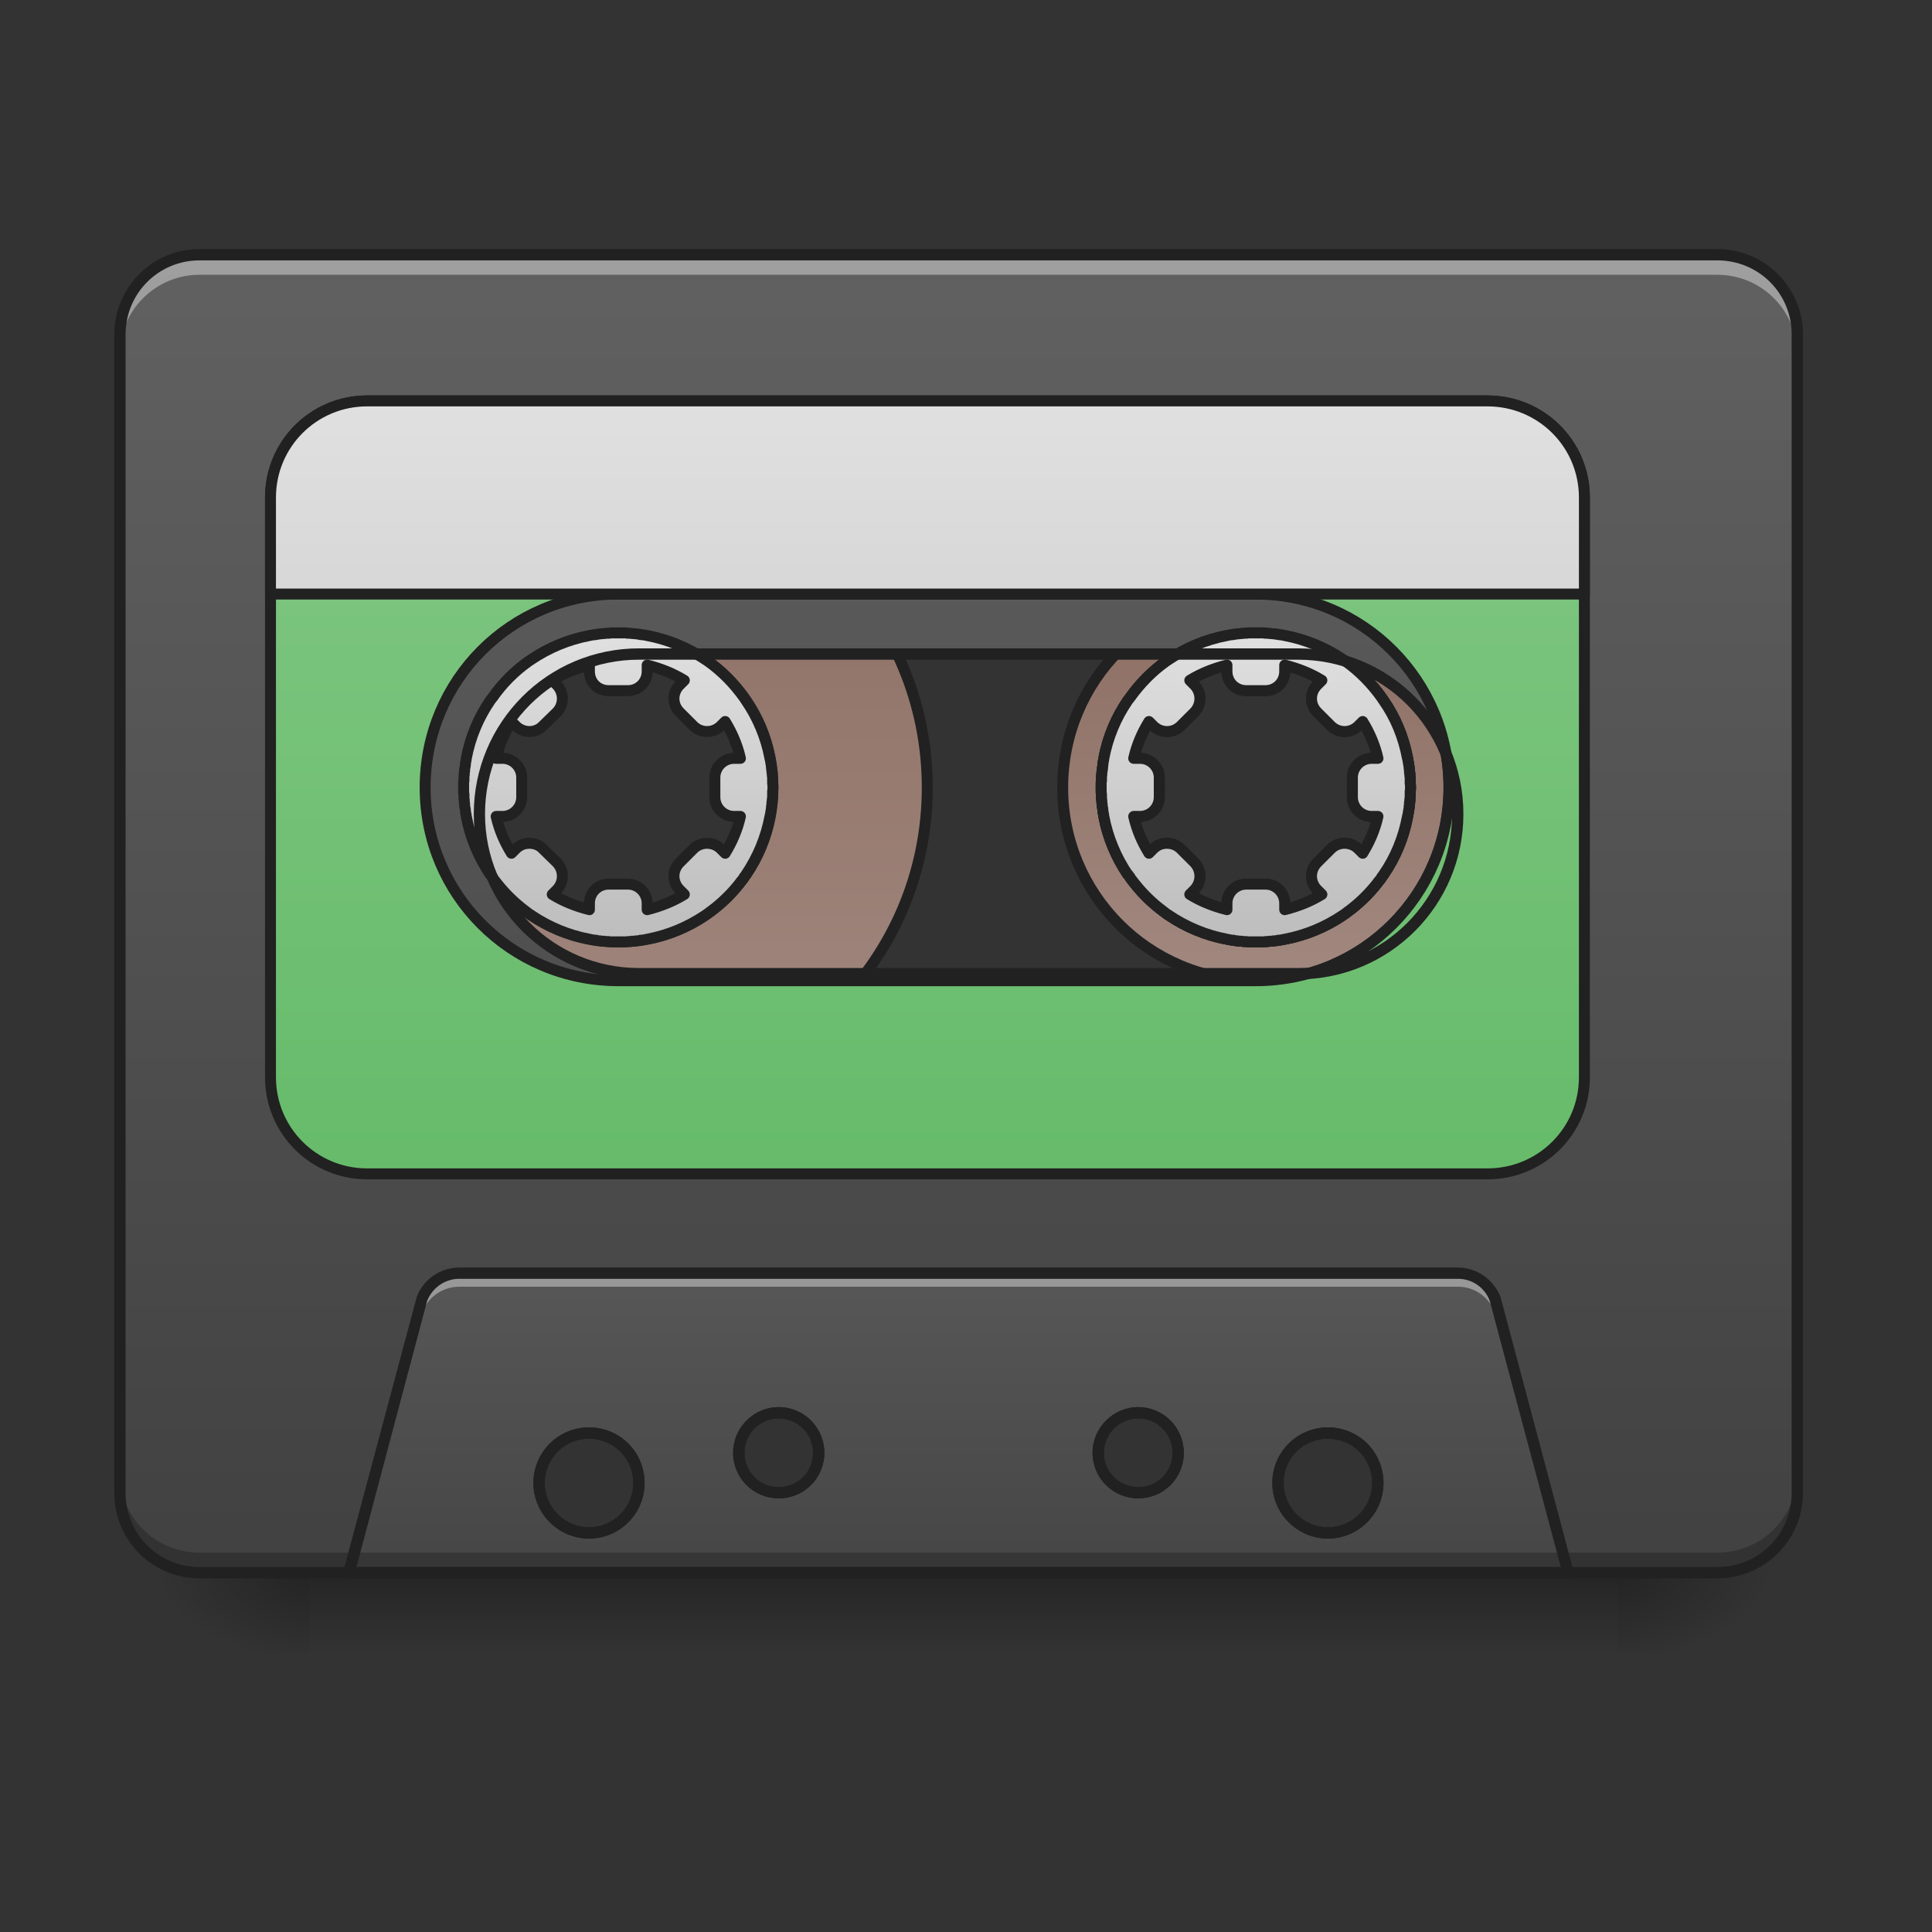<?xml version="1.0" encoding="UTF-8"?>
<svg xmlns="http://www.w3.org/2000/svg" xmlns:xlink="http://www.w3.org/1999/xlink" width="22pt" height="22pt" viewBox="0 0 22 22" version="1.1">
<rect x="0" y="0" width="22" height="22" fill="#333333" stroke="none"/>
<defs>
<linearGradient id="linear0" gradientUnits="userSpaceOnUse" x1="254" y1="233.5" x2="254" y2="254.667" gradientTransform="matrix(0.043,0,0,0.043,-0,7.875)">
<stop offset="0" style="stop-color:rgb(0%,0%,0%);stop-opacity:0.275;"/>
<stop offset="1" style="stop-color:rgb(0%,0%,0%);stop-opacity:0;"/>
</linearGradient>
<radialGradient id="radial0" gradientUnits="userSpaceOnUse" cx="450.909" cy="189.579" fx="450.909" fy="189.579" r="21.167" gradientTransform="matrix(0,-0.054,-0.097,-0,36.522,42.357)">
<stop offset="0" style="stop-color:rgb(0%,0%,0%);stop-opacity:0.314;"/>
<stop offset="0.222" style="stop-color:rgb(0%,0%,0%);stop-opacity:0.275;"/>
<stop offset="1" style="stop-color:rgb(0%,0%,0%);stop-opacity:0;"/>
</radialGradient>
<radialGradient id="radial1" gradientUnits="userSpaceOnUse" cx="450.909" cy="189.579" fx="450.909" fy="189.579" r="21.167" gradientTransform="matrix(-0,0.054,0.097,0,-14.578,-6.54)">
<stop offset="0" style="stop-color:rgb(0%,0%,0%);stop-opacity:0.314;"/>
<stop offset="0.222" style="stop-color:rgb(0%,0%,0%);stop-opacity:0.275;"/>
<stop offset="1" style="stop-color:rgb(0%,0%,0%);stop-opacity:0;"/>
</radialGradient>
<radialGradient id="radial2" gradientUnits="userSpaceOnUse" cx="450.909" cy="189.579" fx="450.909" fy="189.579" r="21.167" gradientTransform="matrix(-0,-0.054,0.097,-0,-14.578,42.357)">
<stop offset="0" style="stop-color:rgb(0%,0%,0%);stop-opacity:0.314;"/>
<stop offset="0.222" style="stop-color:rgb(0%,0%,0%);stop-opacity:0.275;"/>
<stop offset="1" style="stop-color:rgb(0%,0%,0%);stop-opacity:0;"/>
</radialGradient>
<radialGradient id="radial3" gradientUnits="userSpaceOnUse" cx="450.909" cy="189.579" fx="450.909" fy="189.579" r="21.167" gradientTransform="matrix(0,0.054,-0.097,0,36.522,-6.54)">
<stop offset="0" style="stop-color:rgb(0%,0%,0%);stop-opacity:0.314;"/>
<stop offset="0.222" style="stop-color:rgb(0%,0%,0%);stop-opacity:0.275;"/>
<stop offset="1" style="stop-color:rgb(0%,0%,0%);stop-opacity:0;"/>
</radialGradient>
<linearGradient id="linear1" gradientUnits="userSpaceOnUse" x1="169.333" y1="-41.667" x2="169.333" y2="43" gradientTransform="matrix(4.724,0,0,4.724,500,811.969)">
<stop offset="0" style="stop-color:rgb(55.294%,43.137%,38.824%);stop-opacity:1;"/>
<stop offset="1" style="stop-color:rgb(63.137%,53.333%,49.804%);stop-opacity:1;"/>
</linearGradient>
<linearGradient id="linear2" gradientUnits="userSpaceOnUse" x1="169.333" y1="-41.667" x2="169.333" y2="43" gradientTransform="matrix(7.559,0,0,7.559,-640,810.079)">
<stop offset="0" style="stop-color:rgb(55.294%,43.137%,38.824%);stop-opacity:1;"/>
<stop offset="1" style="stop-color:rgb(63.137%,53.333%,49.804%);stop-opacity:1;"/>
</linearGradient>
<linearGradient id="linear3" gradientUnits="userSpaceOnUse" x1="254" y1="191.167" x2="254" y2="-147.5" gradientTransform="matrix(0.043,0,0,0.043,0,9.239)">
<stop offset="0" style="stop-color:rgb(25.882%,25.882%,25.882%);stop-opacity:1;"/>
<stop offset="1" style="stop-color:rgb(38.039%,38.039%,38.039%);stop-opacity:1;"/>
</linearGradient>
<linearGradient id="linear4" gradientUnits="userSpaceOnUse" x1="960" y1="1695.118" x2="960" y2="1135.118" gradientTransform="matrix(0.011,0,0,0.011,0,0)">
<stop offset="0" style="stop-color:rgb(25.882%,25.882%,25.882%);stop-opacity:1;"/>
<stop offset="1" style="stop-color:rgb(38.039%,38.039%,38.039%);stop-opacity:1;"/>
</linearGradient>
<linearGradient id="linear5" gradientUnits="userSpaceOnUse" x1="254" y1="106.5" x2="254" y2="-105.167" gradientTransform="matrix(3.78,0,0,3.78,0,812.598)">
<stop offset="0" style="stop-color:rgb(40%,73.333%,41.569%);stop-opacity:1;"/>
<stop offset="1" style="stop-color:rgb(50.588%,78.039%,51.765%);stop-opacity:1;"/>
</linearGradient>
<linearGradient id="linear6" gradientUnits="userSpaceOnUse" x1="640" y1="975.118" x2="640" y2="655.118" gradientTransform="matrix(1,0,0,1,0,0)">
<stop offset="0" style="stop-color:rgb(74.118%,74.118%,74.118%);stop-opacity:1;"/>
<stop offset="1" style="stop-color:rgb(87.843%,87.843%,87.843%);stop-opacity:1;"/>
</linearGradient>
<linearGradient id="linear7" gradientUnits="userSpaceOnUse" x1="640" y1="975.118" x2="640" y2="655.118" gradientTransform="matrix(1,0,0,1,660,0)">
<stop offset="0" style="stop-color:rgb(74.118%,74.118%,74.118%);stop-opacity:1;"/>
<stop offset="1" style="stop-color:rgb(87.843%,87.843%,87.843%);stop-opacity:1;"/>
</linearGradient>
<linearGradient id="linear8" gradientUnits="userSpaceOnUse" x1="640" y1="975.118" x2="640" y2="655.118" gradientTransform="matrix(1,0,0,1,660,0)">
<stop offset="0" style="stop-color:rgb(74.118%,74.118%,74.118%);stop-opacity:1;"/>
<stop offset="1" style="stop-color:rgb(87.843%,87.843%,87.843%);stop-opacity:1;"/>
</linearGradient>
<linearGradient id="linear9" gradientUnits="userSpaceOnUse" x1="254" y1="106.5" x2="254" y2="-105.167" gradientTransform="matrix(3.78,0,0,3.78,0,812.598)">
<stop offset="0" style="stop-color:rgb(74.118%,74.118%,74.118%);stop-opacity:1;"/>
<stop offset="1" style="stop-color:rgb(87.843%,87.843%,87.843%);stop-opacity:1;"/>
</linearGradient>
</defs>
<g id="surface1">
<path style=" stroke:none;fill-rule:nonzero;fill:url(#linear0);" d="M 3.523 17.91 L 18.418 17.91 L 18.418 18.82 L 3.523 18.82 Z M 3.523 17.91 "/>
<path style=" stroke:none;fill-rule:nonzero;fill:url(#radial0);" d="M 18.418 17.91 L 20.238 17.91 L 20.238 17 L 18.418 17 Z M 18.418 17.91 "/>
<path style=" stroke:none;fill-rule:nonzero;fill:url(#radial1);" d="M 3.523 17.91 L 1.707 17.91 L 1.707 18.82 L 3.523 18.82 Z M 3.523 17.91 "/>
<path style=" stroke:none;fill-rule:nonzero;fill:url(#radial2);" d="M 3.523 17.91 L 1.707 17.91 L 1.707 17 L 3.523 17 Z M 3.523 17.91 "/>
<path style=" stroke:none;fill-rule:nonzero;fill:url(#radial3);" d="M 18.418 17.91 L 20.238 17.91 L 20.238 18.82 L 18.418 18.82 Z M 18.418 17.91 "/>
<path style="fill-rule:nonzero;fill:url(#linear1);stroke-width:11.339;stroke-linecap:round;stroke-linejoin:round;stroke:rgb(12.941%,12.941%,12.941%);stroke-opacity:1;stroke-miterlimit:4;" d="M 1300.033 614.974 C 1189.063 614.974 1100.081 704.299 1100.081 815.269 C 1100.081 925.896 1189.063 1015.222 1300.033 1015.222 C 1410.66 1015.222 1499.986 925.896 1499.986 815.269 C 1499.986 704.299 1410.66 614.974 1300.033 614.974 Z M 1300.033 655.17 C 1388.672 655.17 1460.133 726.631 1460.133 815.269 C 1460.133 903.908 1388.672 975.025 1300.033 975.025 C 1211.395 975.025 1139.934 903.908 1139.934 815.269 C 1139.934 726.631 1211.395 655.17 1300.033 655.17 Z M 1300.033 655.17 " transform="matrix(0.011,0,0,0.011,0,0)"/>
<path style="fill-rule:nonzero;fill:url(#linear2);stroke-width:11.339;stroke-linecap:round;stroke-linejoin:round;stroke:rgb(12.941%,12.941%,12.941%);stroke-opacity:1;stroke-miterlimit:4;" d="M 640.053 495.071 C 462.776 495.071 319.855 637.992 319.855 815.269 C 319.855 992.547 462.776 1135.124 640.053 1135.124 C 817.331 1135.124 959.908 992.547 959.908 815.269 C 959.908 637.992 817.331 495.071 640.053 495.071 Z M 640.053 655.17 C 728.692 655.17 800.153 726.631 800.153 815.269 C 800.153 903.908 728.692 975.025 640.053 975.025 C 551.415 975.025 479.954 903.908 479.954 815.269 C 479.954 726.631 551.415 655.17 640.053 655.17 Z M 640.053 655.17 " transform="matrix(0.011,0,0,0.011,0,0)"/>
<path style=" stroke:none;fill-rule:nonzero;fill:url(#linear3);" d="M 2.273 2.902 C 1.77 2.902 1.363 3.305 1.363 3.809 L 1.363 17 C 1.363 17.504 1.77 17.91 2.273 17.91 L 19.555 17.91 C 20.059 17.91 20.465 17.504 20.465 17 L 20.465 3.809 C 20.465 3.305 20.059 2.902 19.555 2.902 Z M 7.277 7.449 L 14.781 7.449 C 15.789 7.449 16.602 8.262 16.602 9.27 C 16.602 10.277 15.789 11.086 14.781 11.086 L 7.277 11.086 C 6.27 11.086 5.457 10.277 5.457 9.27 C 5.457 8.262 6.27 7.449 7.277 7.449 Z M 8.867 16.09 C 9.121 16.09 9.324 16.293 9.324 16.543 C 9.324 16.797 9.121 17 8.867 17 C 8.617 17 8.414 16.797 8.414 16.543 C 8.414 16.293 8.617 16.09 8.867 16.09 Z M 12.961 16.09 C 13.215 16.09 13.418 16.293 13.418 16.543 C 13.418 16.797 13.215 17 12.961 17 C 12.711 17 12.508 16.797 12.508 16.543 C 12.508 16.293 12.711 16.09 12.961 16.09 Z M 6.707 16.316 C 7.023 16.316 7.277 16.57 7.277 16.887 C 7.277 17.199 7.023 17.453 6.707 17.453 C 6.395 17.453 6.141 17.199 6.141 16.887 C 6.141 16.57 6.395 16.316 6.707 16.316 Z M 15.121 16.316 C 15.438 16.316 15.691 16.57 15.691 16.887 C 15.691 17.199 15.438 17.453 15.121 17.453 C 14.809 17.453 14.555 17.199 14.555 16.887 C 14.555 16.57 14.809 16.316 15.121 16.316 Z M 15.121 16.316 "/>
<path style=" stroke:none;fill-rule:nonzero;fill:url(#linear4);" d="M 5.23 14.5 C 5.039 14.5 4.867 14.617 4.805 14.797 L 3.973 17.91 L 17.855 17.91 L 17.027 14.797 C 16.961 14.617 16.793 14.5 16.602 14.5 Z M 8.867 16.09 C 9.121 16.09 9.324 16.293 9.324 16.543 C 9.324 16.797 9.121 17 8.867 17 C 8.617 17 8.414 16.797 8.414 16.543 C 8.414 16.293 8.617 16.09 8.867 16.09 Z M 12.961 16.09 C 13.215 16.09 13.418 16.293 13.418 16.543 C 13.418 16.797 13.215 17 12.961 17 C 12.711 17 12.508 16.797 12.508 16.543 C 12.508 16.293 12.711 16.09 12.961 16.09 Z M 6.707 16.316 C 7.023 16.316 7.277 16.57 7.277 16.887 C 7.277 17.199 7.023 17.453 6.707 17.453 C 6.395 17.453 6.141 17.199 6.141 16.887 C 6.141 16.57 6.395 16.316 6.707 16.316 Z M 15.121 16.316 C 15.438 16.316 15.691 16.57 15.691 16.887 C 15.691 17.199 15.438 17.453 15.121 17.453 C 14.809 17.453 14.555 17.199 14.555 16.887 C 14.555 16.57 14.809 16.316 15.121 16.316 Z M 15.121 16.316 "/>
<path style=" stroke:none;fill-rule:nonzero;fill:rgb(100%,100%,100%);fill-opacity:0.392;" d="M 5.23 14.5 C 5.039 14.5 4.867 14.617 4.805 14.797 L 3.973 17.91 L 4.016 17.91 L 4.805 14.953 C 4.867 14.773 5.039 14.652 5.23 14.652 L 16.602 14.652 C 16.793 14.652 16.961 14.773 17.027 14.953 L 17.816 17.91 L 17.855 17.91 L 17.027 14.797 C 16.961 14.617 16.793 14.5 16.602 14.5 Z M 5.23 14.5 "/>
<path style=" stroke:none;fill-rule:nonzero;fill:rgb(100%,100%,100%);fill-opacity:0.392;" d="M 2.273 2.902 C 1.77 2.902 1.363 3.305 1.363 3.809 L 1.363 4.039 C 1.363 3.535 1.77 3.129 2.273 3.129 L 19.555 3.129 C 20.059 3.129 20.465 3.535 20.465 4.039 L 20.465 3.809 C 20.465 3.305 20.059 2.902 19.555 2.902 Z M 2.273 2.902 "/>
<path style=" stroke:none;fill-rule:nonzero;fill:rgb(0%,0%,0%);fill-opacity:0.235;" d="M 2.273 17.91 C 1.77 17.91 1.363 17.504 1.363 17 L 1.363 16.773 C 1.363 17.277 1.77 17.68 2.273 17.68 L 19.555 17.68 C 20.059 17.68 20.465 17.277 20.465 16.773 L 20.465 17 C 20.465 17.504 20.059 17.91 19.555 17.91 Z M 2.273 17.91 "/>
<path style="fill-rule:nonzero;fill:url(#linear5);stroke-width:11.339;stroke-linecap:round;stroke-linejoin:round;stroke:rgb(12.941%,12.941%,12.941%);stroke-opacity:1;stroke-miterlimit:4;" d="M 379.978 415.021 C 324.665 415.021 280.002 459.684 280.002 514.997 L 280.002 1115.198 C 280.002 1170.511 324.665 1215.174 379.978 1215.174 L 1539.839 1215.174 C 1595.496 1215.174 1640.158 1170.511 1640.158 1115.198 L 1640.158 514.997 C 1640.158 459.684 1595.496 415.021 1539.839 415.021 Z M 640.053 614.974 L 1300.033 614.974 C 1410.66 614.974 1499.986 704.299 1499.986 815.269 C 1499.986 925.896 1410.66 1015.222 1300.033 1015.222 L 640.053 1015.222 C 529.083 1015.222 440.101 925.896 440.101 815.269 C 440.101 704.299 529.083 614.974 640.053 614.974 Z M 640.053 614.974 " transform="matrix(0.011,0,0,0.011,0,0)"/>
<path style="fill-rule:nonzero;fill:url(#linear6);stroke-width:11.339;stroke-linecap:round;stroke-linejoin:round;stroke:rgb(12.941%,12.941%,12.941%);stroke-opacity:1;stroke-miterlimit:4;" d="M 640.053 655.17 C 638.679 655.17 637.305 655.17 635.931 655.17 C 635.587 655.17 634.9 655.17 634.556 655.17 C 633.526 655.17 632.839 655.17 632.152 655.17 C 631.464 655.514 630.434 655.514 629.747 655.514 C 629.403 655.514 628.716 655.514 628.372 655.514 C 627.342 655.514 626.311 655.857 625.624 655.857 C 625.28 655.857 624.937 655.857 624.593 655.857 C 623.563 655.857 622.532 656.201 621.501 656.201 C 621.158 656.201 621.158 656.201 620.814 656.201 C 619.783 656.544 618.753 656.544 617.722 656.544 C 617.378 656.544 617.378 656.544 617.035 656.888 C 616.004 656.888 614.974 657.231 613.599 657.231 C 612.569 657.575 611.194 657.575 610.164 657.919 C 588.176 662.041 567.906 670.63 550.041 682.655 C 549.01 683.342 547.979 684.029 546.949 684.716 C 532.519 695.023 519.807 707.735 509.844 722.164 C 508.813 723.195 508.126 724.226 507.439 725.256 C 495.414 742.778 486.825 763.048 482.703 785.036 C 482.703 786.41 482.359 787.441 482.016 788.815 C 482.016 789.846 481.672 791.22 481.672 792.251 C 481.672 792.251 481.672 792.594 481.672 792.938 C 481.328 793.969 481.328 794.999 480.985 796.03 C 480.985 796.03 480.985 796.374 480.985 796.717 C 480.985 797.748 480.985 798.778 480.641 799.809 C 480.641 800.153 480.641 800.153 480.641 800.496 C 480.641 801.527 480.641 802.558 480.298 803.245 C 480.298 803.932 480.298 804.275 480.298 804.963 C 480.298 805.65 480.298 806.337 480.298 807.367 C 480.298 808.055 480.298 808.742 479.954 809.429 C 479.954 810.116 479.954 810.46 479.954 811.147 C 479.954 812.521 479.954 813.895 479.954 815.269 C 479.954 816.3 479.954 817.674 479.954 819.049 C 479.954 819.736 479.954 820.079 479.954 820.766 C 480.298 821.453 480.298 822.141 480.298 822.828 C 480.298 823.858 480.298 824.545 480.298 825.233 C 480.298 825.92 480.298 826.263 480.298 826.95 C 480.641 827.638 480.641 828.668 480.641 829.699 C 480.641 830.042 480.641 830.386 480.641 830.386 C 480.985 831.417 480.985 832.447 480.985 833.478 C 480.985 833.822 480.985 834.165 480.985 834.509 C 481.328 835.539 481.328 836.57 481.672 837.601 C 481.672 837.601 481.672 837.944 481.672 837.944 C 481.672 839.319 482.016 840.349 482.016 841.38 C 482.359 842.754 482.703 843.785 482.703 845.159 C 486.825 867.147 495.414 887.417 507.439 905.282 C 507.783 905.282 507.783 905.282 507.783 905.282 C 508.47 906.313 509.157 907.344 509.844 908.031 C 509.844 908.374 509.844 908.374 509.844 908.374 C 510.531 909.405 511.218 910.436 511.905 911.123 C 512.592 912.153 513.623 913.184 514.31 914.215 C 522.899 925.209 532.863 934.828 543.856 943.074 C 544.887 943.761 545.574 944.448 546.605 945.135 C 546.605 945.135 546.949 945.479 546.949 945.479 C 547.979 946.166 548.666 946.853 549.697 947.197 C 549.697 947.54 550.041 947.54 550.041 947.54 C 567.906 959.565 588.176 968.154 610.164 972.277 C 611.194 972.62 612.225 972.62 613.599 972.964 C 613.599 972.964 613.599 972.964 613.943 972.964 C 614.974 973.307 616.004 973.307 617.035 973.307 C 617.378 973.651 617.378 973.651 617.722 973.651 C 618.753 973.651 619.783 973.994 620.814 973.994 C 621.158 973.994 621.158 973.994 621.501 973.994 C 622.532 974.338 623.563 974.338 624.593 974.338 C 624.937 974.338 625.28 974.338 625.624 974.338 C 626.655 974.681 627.342 974.681 628.372 974.681 C 628.716 974.681 629.403 974.681 629.747 974.681 C 630.434 974.681 631.464 975.025 632.152 975.025 C 632.839 975.025 633.526 975.025 634.556 975.025 C 634.9 975.025 635.587 975.025 635.931 975.025 C 637.305 975.025 638.679 975.025 640.053 975.025 C 641.428 975.025 642.802 975.025 644.176 975.025 C 644.52 975.025 644.863 975.025 645.55 975.025 C 646.238 975.025 646.925 975.025 647.955 975.025 C 648.642 975.025 649.33 974.681 650.36 974.681 C 650.704 974.681 651.047 974.681 651.735 974.681 C 652.422 974.681 653.452 974.681 654.139 974.338 C 654.827 974.338 655.17 974.338 655.514 974.338 C 656.544 974.338 657.575 974.338 658.262 973.994 C 658.606 973.994 658.949 973.994 659.293 973.994 C 660.324 973.994 661.354 973.651 662.041 973.651 C 662.385 973.651 662.728 973.651 663.072 973.307 C 664.103 973.307 665.133 973.307 666.164 972.964 C 666.164 972.964 666.508 972.964 666.508 972.964 C 667.538 972.62 668.913 972.62 669.943 972.277 C 691.931 968.154 712.201 959.565 730.066 947.54 C 730.066 947.54 730.066 947.54 730.41 947.197 C 731.097 946.853 732.128 946.166 733.158 945.479 C 733.158 945.479 733.158 945.135 733.502 945.135 C 734.189 944.448 735.22 943.761 736.25 943.074 C 747.244 934.828 757.208 925.209 765.797 914.215 C 766.484 913.184 767.171 912.153 768.202 911.123 C 768.889 910.436 769.576 909.405 770.263 908.374 C 770.263 908.374 770.263 908.374 770.263 908.031 C 770.95 907.344 771.637 906.313 772.324 905.282 C 784.349 887.417 792.938 867.147 797.061 845.159 C 797.404 843.785 797.748 842.754 797.748 841.38 C 798.091 840.349 798.091 839.319 798.435 837.944 C 798.435 837.944 798.435 837.601 798.435 837.601 C 798.435 836.227 798.778 835.196 798.778 834.165 C 798.778 834.165 798.778 833.822 798.778 833.822 C 799.122 832.791 799.122 831.76 799.122 830.386 C 799.122 830.386 799.466 830.042 799.466 829.699 C 799.466 828.668 799.466 827.638 799.466 826.95 C 799.466 826.263 799.809 825.92 799.809 825.233 C 799.809 824.545 799.809 823.858 799.809 822.828 C 799.809 822.141 799.809 821.453 799.809 820.766 C 799.809 820.079 799.809 819.736 799.809 819.049 C 800.153 817.674 800.153 816.3 800.153 815.269 C 800.153 813.895 800.153 812.521 799.809 811.147 C 799.809 810.46 799.809 810.116 799.809 809.429 C 799.809 808.742 799.809 808.055 799.809 807.367 C 799.809 806.337 799.809 805.65 799.809 804.963 C 799.809 804.275 799.466 803.932 799.466 803.245 C 799.466 802.558 799.466 801.527 799.466 800.496 C 799.466 800.153 799.122 800.153 799.122 799.809 C 799.122 798.778 799.122 797.748 798.778 796.717 C 798.778 796.374 798.778 796.03 798.778 796.03 C 798.778 794.999 798.435 793.969 798.435 792.938 C 798.435 792.594 798.435 792.251 798.435 792.251 C 798.091 791.22 798.091 789.846 797.748 788.815 C 797.748 787.441 797.404 786.41 797.061 785.036 C 792.938 763.048 784.349 742.778 772.324 725.256 C 771.637 724.226 770.95 723.195 770.263 722.164 C 759.956 707.735 747.588 695.023 733.158 684.716 C 732.128 684.029 731.097 683.342 730.066 682.655 C 712.201 670.63 691.931 662.041 669.943 657.919 C 668.913 657.575 667.538 657.575 666.508 657.231 C 666.508 657.231 666.164 657.231 666.164 657.231 C 665.133 657.231 664.103 656.888 662.728 656.888 C 662.728 656.544 662.385 656.544 662.385 656.544 C 661.354 656.544 660.324 656.544 659.293 656.201 C 658.949 656.201 658.606 656.201 658.606 656.201 C 657.575 656.201 656.544 655.857 655.514 655.857 C 655.17 655.857 654.827 655.857 654.483 655.857 C 653.452 655.857 652.765 655.514 651.735 655.514 C 651.047 655.514 650.704 655.514 650.36 655.514 C 649.33 655.514 648.642 655.514 647.955 655.17 C 646.925 655.17 646.238 655.17 645.55 655.17 C 644.863 655.17 644.52 655.17 644.176 655.17 C 642.802 655.17 641.428 655.17 640.053 655.17 Z M 610.164 688.495 L 610.164 695.023 C 610.164 706.361 618.753 714.95 630.09 714.95 L 650.017 714.95 C 661.011 714.95 669.943 706.361 669.943 695.023 L 669.943 688.495 C 683.686 691.931 696.741 697.085 708.422 704.299 L 703.612 709.109 C 695.71 717.011 695.71 729.379 703.612 737.281 L 717.698 751.367 C 725.6 759.269 738.312 759.269 746.214 751.367 L 750.68 746.901 C 757.895 758.582 763.392 771.294 766.484 785.036 L 759.956 785.036 C 748.962 785.036 740.03 793.969 740.03 804.963 L 740.03 825.233 C 740.03 836.227 748.962 845.159 759.956 845.159 L 766.484 845.159 C 763.392 858.902 757.895 871.613 750.68 883.294 L 746.214 878.828 C 742.091 874.705 736.938 872.988 731.784 872.988 C 726.974 872.988 721.821 874.705 717.698 878.828 L 703.612 892.914 C 695.71 900.816 695.71 913.184 703.612 921.086 L 708.422 925.896 C 696.741 933.111 683.686 938.264 669.943 941.7 L 669.943 935.172 C 669.943 924.178 661.011 915.246 650.017 915.246 L 630.09 915.246 C 618.753 915.246 610.164 924.178 610.164 935.172 L 610.164 941.7 C 596.421 938.264 583.366 933.111 571.685 925.896 L 576.495 921.086 C 584.053 913.184 584.053 900.816 576.495 892.914 L 562.065 878.828 C 558.286 874.705 553.133 872.988 547.979 872.988 C 542.826 872.988 538.016 874.705 533.893 878.828 L 529.427 883.294 C 522.212 871.613 516.715 858.902 513.623 845.159 L 520.151 845.159 C 531.145 845.159 540.077 836.227 540.077 825.233 L 540.077 804.963 C 540.077 793.969 531.145 785.036 520.151 785.036 L 513.623 785.036 C 516.715 771.294 522.212 758.582 529.427 746.901 L 533.893 751.367 C 541.795 759.269 554.507 759.269 562.065 751.367 L 576.495 737.281 C 584.053 729.379 584.053 717.011 576.495 709.109 L 571.685 704.299 C 583.366 697.085 596.078 691.931 610.164 688.495 Z M 610.164 688.495 " transform="matrix(0.011,0,0,0.011,0,0)"/>
<path style="fill-rule:nonzero;fill:url(#linear7);stroke-width:11.339;stroke-linecap:round;stroke-linejoin:round;stroke:rgb(12.941%,12.941%,12.941%);stroke-opacity:1;stroke-miterlimit:4;" d="M 1300.033 655.17 C 1298.659 655.17 1297.285 655.17 1295.911 655.17 C 1295.567 655.17 1294.88 655.17 1294.536 655.17 C 1293.849 655.17 1292.819 655.17 1292.132 655.17 C 1291.444 655.514 1290.414 655.514 1289.727 655.514 C 1289.383 655.514 1288.696 655.514 1288.352 655.514 C 1287.322 655.514 1286.291 655.857 1285.604 655.857 C 1285.26 655.857 1284.917 655.857 1284.573 655.857 C 1283.542 655.857 1282.512 656.201 1281.481 656.201 C 1281.138 656.201 1281.138 656.201 1280.794 656.201 C 1279.763 656.544 1278.733 656.544 1277.702 656.544 C 1277.358 656.544 1277.358 656.544 1277.015 656.888 C 1275.984 656.888 1274.953 657.231 1273.579 657.231 C 1272.549 657.575 1271.174 657.575 1270.144 657.919 C 1248.156 662.041 1227.886 670.63 1210.021 682.655 C 1208.99 683.342 1207.959 684.029 1206.928 684.716 C 1192.499 695.023 1180.131 707.735 1169.824 722.164 C 1169.137 723.195 1168.106 724.226 1167.419 725.256 C 1155.394 742.778 1146.805 763.048 1142.683 785.036 C 1142.683 786.41 1142.339 787.441 1141.996 788.815 C 1141.996 789.846 1141.652 791.22 1141.652 792.251 C 1141.652 792.251 1141.652 792.594 1141.652 792.938 C 1141.308 793.969 1141.308 794.999 1141.308 796.03 C 1140.965 796.03 1140.965 796.374 1140.965 796.717 C 1140.965 797.748 1140.965 798.778 1140.621 799.809 C 1140.621 800.153 1140.621 800.153 1140.621 800.496 C 1140.621 801.527 1140.621 802.558 1140.278 803.245 C 1140.278 803.932 1140.278 804.275 1140.278 804.963 C 1140.278 805.65 1140.278 806.337 1140.278 807.367 C 1140.278 808.055 1140.278 808.742 1139.934 809.429 C 1139.934 810.116 1139.934 810.46 1139.934 811.147 C 1139.934 812.521 1139.934 813.895 1139.934 815.269 C 1139.934 816.3 1139.934 817.674 1139.934 819.049 C 1139.934 819.736 1139.934 820.079 1139.934 820.766 C 1140.278 821.453 1140.278 822.141 1140.278 822.828 C 1140.278 823.858 1140.278 824.545 1140.278 825.233 C 1140.278 825.92 1140.278 826.263 1140.278 826.95 C 1140.621 827.638 1140.621 828.668 1140.621 829.699 C 1140.621 830.042 1140.621 830.386 1140.621 830.386 C 1140.965 831.76 1140.965 832.791 1140.965 833.822 C 1140.965 833.822 1140.965 834.165 1140.965 834.165 C 1141.308 835.196 1141.308 836.227 1141.652 837.601 C 1141.652 837.601 1141.652 837.944 1141.652 837.944 C 1141.652 839.319 1141.996 840.349 1141.996 841.38 C 1142.339 842.754 1142.683 843.785 1142.683 845.159 C 1146.805 867.147 1155.394 887.417 1167.419 905.282 C 1167.763 905.282 1167.763 905.282 1167.763 905.282 C 1168.45 906.313 1169.137 907.344 1169.824 908.031 C 1169.824 908.374 1169.824 908.374 1169.824 908.374 C 1170.511 909.405 1171.198 910.436 1171.885 911.123 C 1172.572 912.153 1173.603 913.184 1174.29 914.215 C 1182.879 925.209 1192.842 934.828 1203.836 943.074 C 1204.867 943.761 1205.554 944.448 1206.585 945.135 C 1206.585 945.135 1206.928 945.479 1206.928 945.479 C 1207.959 946.166 1208.646 946.853 1209.677 947.197 C 1209.677 947.54 1210.021 947.54 1210.021 947.54 C 1227.886 959.565 1248.156 968.154 1270.144 972.277 C 1271.174 972.62 1272.205 972.62 1273.579 972.964 C 1273.579 972.964 1273.579 972.964 1273.923 972.964 C 1274.953 973.307 1275.984 973.307 1277.015 973.307 C 1277.358 973.651 1277.702 973.651 1277.702 973.651 C 1278.733 973.651 1279.763 973.994 1280.794 973.994 C 1281.138 973.994 1281.481 973.994 1281.481 973.994 C 1282.512 974.338 1283.542 974.338 1284.573 974.338 C 1284.917 974.338 1285.26 974.338 1285.604 974.338 C 1286.635 974.681 1287.322 974.681 1288.352 974.681 C 1288.696 974.681 1289.383 974.681 1289.727 974.681 C 1290.414 974.681 1291.444 975.025 1292.132 975.025 C 1292.819 975.025 1293.849 975.025 1294.536 975.025 C 1294.88 975.025 1295.567 975.025 1295.911 975.025 C 1297.285 975.025 1298.659 975.025 1300.033 975.025 C 1301.408 975.025 1302.782 975.025 1304.156 975.025 C 1304.5 975.025 1305.187 975.025 1305.53 975.025 C 1306.217 975.025 1307.248 975.025 1307.935 975.025 C 1308.622 975.025 1309.31 974.681 1310.34 974.681 C 1310.684 974.681 1311.371 974.681 1311.714 974.681 C 1312.745 974.681 1313.432 974.681 1314.119 974.338 C 1314.807 974.338 1315.15 974.338 1315.494 974.338 C 1316.524 974.338 1317.555 974.338 1318.242 973.994 C 1318.586 973.994 1318.929 973.994 1319.273 973.994 C 1320.303 973.994 1321.334 973.651 1322.021 973.651 C 1322.365 973.651 1322.708 973.651 1323.052 973.307 C 1324.083 973.307 1325.113 973.307 1326.144 972.964 C 1326.144 972.964 1326.488 972.964 1326.488 972.964 C 1327.518 972.62 1328.892 972.62 1329.923 972.277 C 1351.911 968.154 1372.181 959.565 1390.046 947.54 C 1390.046 947.54 1390.046 947.54 1390.39 947.197 C 1391.077 946.853 1392.108 946.166 1393.138 945.479 C 1393.138 945.479 1393.138 945.135 1393.482 945.135 C 1394.169 944.448 1395.2 943.761 1396.23 943.074 C 1407.224 934.828 1417.188 925.209 1425.777 914.215 C 1426.464 913.184 1427.151 912.153 1428.182 911.123 C 1428.869 910.436 1429.556 909.405 1430.243 908.374 C 1430.243 908.374 1430.243 908.374 1430.243 908.031 C 1430.93 907.344 1431.617 906.313 1432.304 905.282 C 1444.672 887.417 1452.918 867.147 1457.041 845.159 C 1457.384 843.785 1457.728 842.754 1457.728 841.38 C 1458.071 840.349 1458.071 839.319 1458.415 837.944 C 1458.415 837.944 1458.415 837.601 1458.415 837.601 C 1458.758 836.57 1458.758 835.539 1458.758 834.509 C 1458.758 834.165 1458.758 833.822 1459.102 833.478 C 1459.102 832.447 1459.102 831.417 1459.102 830.386 C 1459.446 830.386 1459.446 830.042 1459.446 829.699 C 1459.446 828.668 1459.446 827.638 1459.446 826.95 C 1459.446 826.263 1459.789 825.92 1459.789 825.233 C 1459.789 824.545 1459.789 823.858 1459.789 822.828 C 1459.789 822.141 1459.789 821.453 1459.789 820.766 C 1459.789 820.079 1459.789 819.736 1459.789 819.049 C 1460.133 817.674 1460.133 816.3 1460.133 815.269 C 1460.133 813.895 1460.133 812.521 1459.789 811.147 C 1459.789 810.46 1459.789 810.116 1459.789 809.429 C 1459.789 808.742 1459.789 808.055 1459.789 807.367 C 1459.789 806.337 1459.789 805.65 1459.789 804.963 C 1459.789 804.275 1459.446 803.932 1459.446 803.245 C 1459.446 802.558 1459.446 801.527 1459.446 800.496 C 1459.446 800.153 1459.446 800.153 1459.102 799.809 C 1459.102 798.778 1459.102 797.748 1459.102 796.717 C 1458.758 796.374 1458.758 796.03 1458.758 796.03 C 1458.758 794.999 1458.758 793.969 1458.415 792.938 C 1458.415 792.594 1458.415 792.251 1458.415 792.251 C 1458.071 791.22 1458.071 789.846 1457.728 788.815 C 1457.728 787.441 1457.384 786.41 1457.041 785.036 C 1452.918 763.048 1444.672 742.778 1432.304 725.256 C 1431.617 724.226 1430.93 723.195 1430.243 722.164 C 1419.936 707.735 1407.568 695.023 1393.138 684.716 C 1392.108 684.029 1391.077 683.342 1390.046 682.655 C 1372.181 670.63 1351.911 662.041 1329.923 657.919 C 1328.892 657.575 1327.518 657.575 1326.488 657.231 C 1326.488 657.231 1326.488 657.231 1326.144 657.231 C 1325.113 657.231 1324.083 656.888 1323.052 656.888 C 1322.708 656.544 1322.365 656.544 1322.365 656.544 C 1321.334 656.544 1320.303 656.544 1319.273 656.201 C 1318.929 656.201 1318.586 656.201 1318.586 656.201 C 1317.555 656.201 1316.524 655.857 1315.494 655.857 C 1315.15 655.857 1314.807 655.857 1314.463 655.857 C 1313.432 655.857 1312.745 655.514 1311.714 655.514 C 1311.371 655.514 1310.684 655.514 1310.34 655.514 C 1309.31 655.514 1308.622 655.514 1307.935 655.17 C 1307.248 655.17 1306.217 655.17 1305.53 655.17 C 1305.187 655.17 1304.5 655.17 1304.156 655.17 C 1302.782 655.17 1301.408 655.17 1300.033 655.17 Z M 1270.144 688.495 L 1270.144 695.023 C 1270.144 706.361 1279.076 714.95 1290.07 714.95 L 1309.997 714.95 C 1320.991 714.95 1329.923 706.361 1329.923 695.023 L 1329.923 688.495 C 1343.666 691.931 1356.721 697.085 1368.402 704.299 L 1363.592 709.109 C 1355.69 717.011 1355.69 729.379 1363.592 737.281 L 1377.678 751.367 C 1385.58 759.269 1398.292 759.269 1406.194 751.367 L 1410.66 746.901 C 1417.875 758.582 1423.372 771.294 1426.464 785.036 L 1419.936 785.036 C 1408.942 785.036 1400.01 793.969 1400.01 804.963 L 1400.01 825.233 C 1400.01 836.227 1408.942 845.159 1419.936 845.159 L 1426.464 845.159 C 1423.372 858.902 1417.875 871.613 1410.66 883.294 L 1406.194 878.828 C 1402.071 874.705 1396.917 872.988 1391.764 872.988 C 1386.954 872.988 1381.801 874.705 1377.678 878.828 L 1363.592 892.914 C 1355.69 900.816 1355.69 913.184 1363.592 921.086 L 1368.402 925.896 C 1356.721 933.111 1343.666 938.264 1329.923 941.7 L 1329.923 935.172 C 1329.923 924.178 1320.991 915.246 1309.997 915.246 L 1290.07 915.246 C 1279.076 915.246 1270.144 924.178 1270.144 935.172 L 1270.144 941.7 C 1256.401 938.264 1243.346 933.111 1231.665 925.896 L 1236.475 921.086 C 1244.033 913.184 1244.033 900.816 1236.475 892.914 L 1222.389 878.828 C 1218.266 874.705 1213.113 872.988 1207.959 872.988 C 1202.806 872.988 1197.996 874.705 1193.873 878.828 L 1189.407 883.294 C 1182.192 871.613 1176.695 858.902 1173.603 845.159 L 1180.131 845.159 C 1191.125 845.159 1200.057 836.227 1200.057 825.233 L 1200.057 804.963 C 1200.057 793.969 1191.125 785.036 1180.131 785.036 L 1173.603 785.036 C 1176.695 771.294 1182.192 758.582 1189.407 746.901 L 1193.873 751.367 C 1201.775 759.269 1214.487 759.269 1222.389 751.367 L 1236.475 737.281 C 1244.033 729.379 1244.033 717.011 1236.475 709.109 L 1231.665 704.299 C 1243.346 697.085 1256.401 691.931 1270.144 688.495 Z M 1270.144 688.495 " transform="matrix(0.011,0,0,0.011,0,0)"/>
<path style="fill-rule:nonzero;fill:url(#linear8);stroke-width:11.339;stroke-linecap:round;stroke-linejoin:round;stroke:rgb(12.941%,12.941%,12.941%);stroke-opacity:1;stroke-miterlimit:4;" d="M 1300.033 655.17 C 1298.659 655.17 1297.285 655.17 1295.911 655.17 C 1295.567 655.17 1294.88 655.17 1294.536 655.17 C 1293.849 655.17 1292.819 655.17 1292.132 655.17 C 1291.444 655.514 1290.414 655.514 1289.727 655.514 C 1289.383 655.514 1288.696 655.514 1288.352 655.514 C 1287.322 655.514 1286.291 655.857 1285.604 655.857 C 1285.26 655.857 1284.917 655.857 1284.573 655.857 C 1283.542 655.857 1282.512 656.201 1281.481 656.201 C 1281.138 656.201 1281.138 656.201 1280.794 656.201 C 1279.763 656.544 1278.733 656.544 1277.702 656.544 C 1277.358 656.544 1277.358 656.544 1277.015 656.888 C 1275.984 656.888 1274.953 657.231 1273.579 657.231 C 1272.549 657.575 1271.174 657.575 1270.144 657.919 C 1248.156 662.041 1227.886 670.63 1210.021 682.655 C 1208.99 683.342 1207.959 684.029 1206.928 684.716 C 1192.499 695.023 1180.131 707.735 1169.824 722.164 C 1169.137 723.195 1168.106 724.226 1167.419 725.256 C 1155.394 742.778 1146.805 763.048 1142.683 785.036 C 1142.683 786.41 1142.339 787.441 1141.996 788.815 C 1141.996 789.846 1141.652 791.22 1141.652 792.251 C 1141.652 792.251 1141.652 792.594 1141.652 792.938 C 1141.308 793.969 1141.308 794.999 1141.308 796.03 C 1140.965 796.03 1140.965 796.374 1140.965 796.717 C 1140.965 797.748 1140.965 798.778 1140.621 799.809 C 1140.621 800.153 1140.621 800.153 1140.621 800.496 C 1140.621 801.527 1140.621 802.558 1140.278 803.245 C 1140.278 803.932 1140.278 804.275 1140.278 804.963 C 1140.278 805.65 1140.278 806.337 1140.278 807.367 C 1140.278 808.055 1140.278 808.742 1139.934 809.429 C 1139.934 810.116 1139.934 810.46 1139.934 811.147 C 1139.934 812.521 1139.934 813.895 1139.934 815.269 C 1139.934 816.3 1139.934 817.674 1139.934 819.049 C 1139.934 819.736 1139.934 820.079 1139.934 820.766 C 1140.278 821.453 1140.278 822.141 1140.278 822.828 C 1140.278 823.858 1140.278 824.545 1140.278 825.233 C 1140.278 825.92 1140.278 826.263 1140.278 826.95 C 1140.621 827.638 1140.621 828.668 1140.621 829.699 C 1140.621 830.042 1140.621 830.386 1140.621 830.386 C 1140.965 831.76 1140.965 832.791 1140.965 833.822 C 1140.965 833.822 1140.965 834.165 1140.965 834.165 C 1141.308 835.196 1141.308 836.227 1141.652 837.601 C 1141.652 837.601 1141.652 837.944 1141.652 837.944 C 1141.652 839.319 1141.996 840.349 1141.996 841.38 C 1142.339 842.754 1142.683 843.785 1142.683 845.159 C 1146.805 867.147 1155.394 887.417 1167.419 905.282 C 1167.763 905.282 1167.763 905.282 1167.763 905.282 C 1168.45 906.313 1169.137 907.344 1169.824 908.031 C 1169.824 908.374 1169.824 908.374 1169.824 908.374 C 1170.511 909.405 1171.198 910.436 1171.885 911.123 C 1172.572 912.153 1173.603 913.184 1174.29 914.215 C 1182.879 925.209 1192.842 934.828 1203.836 943.074 C 1204.867 943.761 1205.554 944.448 1206.585 945.135 C 1206.585 945.135 1206.928 945.479 1206.928 945.479 C 1207.959 946.166 1208.646 946.853 1209.677 947.197 C 1209.677 947.54 1210.021 947.54 1210.021 947.54 C 1227.886 959.565 1248.156 968.154 1270.144 972.277 C 1271.174 972.62 1272.205 972.62 1273.579 972.964 C 1273.579 972.964 1273.579 972.964 1273.923 972.964 C 1274.953 973.307 1275.984 973.307 1277.015 973.307 C 1277.358 973.651 1277.702 973.651 1277.702 973.651 C 1278.733 973.651 1279.763 973.994 1280.794 973.994 C 1281.138 973.994 1281.481 973.994 1281.481 973.994 C 1282.512 974.338 1283.542 974.338 1284.573 974.338 C 1284.917 974.338 1285.26 974.338 1285.604 974.338 C 1286.635 974.681 1287.322 974.681 1288.352 974.681 C 1288.696 974.681 1289.383 974.681 1289.727 974.681 C 1290.414 974.681 1291.444 975.025 1292.132 975.025 C 1292.819 975.025 1293.849 975.025 1294.536 975.025 C 1294.88 975.025 1295.567 975.025 1295.911 975.025 C 1297.285 975.025 1298.659 975.025 1300.033 975.025 C 1301.408 975.025 1302.782 975.025 1304.156 975.025 C 1304.5 975.025 1305.187 975.025 1305.53 975.025 C 1306.217 975.025 1307.248 975.025 1307.935 975.025 C 1308.622 975.025 1309.31 974.681 1310.34 974.681 C 1310.684 974.681 1311.371 974.681 1311.714 974.681 C 1312.745 974.681 1313.432 974.681 1314.119 974.338 C 1314.807 974.338 1315.15 974.338 1315.494 974.338 C 1316.524 974.338 1317.555 974.338 1318.242 973.994 C 1318.586 973.994 1318.929 973.994 1319.273 973.994 C 1320.303 973.994 1321.334 973.651 1322.021 973.651 C 1322.365 973.651 1322.708 973.651 1323.052 973.307 C 1324.083 973.307 1325.113 973.307 1326.144 972.964 C 1326.144 972.964 1326.488 972.964 1326.488 972.964 C 1327.518 972.62 1328.892 972.62 1329.923 972.277 C 1351.911 968.154 1372.181 959.565 1390.046 947.54 C 1390.046 947.54 1390.046 947.54 1390.39 947.197 C 1391.077 946.853 1392.108 946.166 1393.138 945.479 C 1393.138 945.479 1393.138 945.135 1393.482 945.135 C 1394.169 944.448 1395.2 943.761 1396.23 943.074 C 1407.224 934.828 1417.188 925.209 1425.777 914.215 C 1426.464 913.184 1427.151 912.153 1428.182 911.123 C 1428.869 910.436 1429.556 909.405 1430.243 908.374 C 1430.243 908.374 1430.243 908.374 1430.243 908.031 C 1430.93 907.344 1431.617 906.313 1432.304 905.282 C 1444.672 887.417 1452.918 867.147 1457.041 845.159 C 1457.384 843.785 1457.728 842.754 1457.728 841.38 C 1458.071 840.349 1458.071 839.319 1458.415 837.944 C 1458.415 837.944 1458.415 837.601 1458.415 837.601 C 1458.758 836.57 1458.758 835.539 1458.758 834.509 C 1458.758 834.165 1458.758 833.822 1459.102 833.478 C 1459.102 832.447 1459.102 831.417 1459.102 830.386 C 1459.446 830.386 1459.446 830.042 1459.446 829.699 C 1459.446 828.668 1459.446 827.638 1459.446 826.95 C 1459.446 826.263 1459.789 825.92 1459.789 825.233 C 1459.789 824.545 1459.789 823.858 1459.789 822.828 C 1459.789 822.141 1459.789 821.453 1459.789 820.766 C 1459.789 820.079 1459.789 819.736 1459.789 819.049 C 1460.133 817.674 1460.133 816.3 1460.133 815.269 C 1460.133 813.895 1460.133 812.521 1459.789 811.147 C 1459.789 810.46 1459.789 810.116 1459.789 809.429 C 1459.789 808.742 1459.789 808.055 1459.789 807.367 C 1459.789 806.337 1459.789 805.65 1459.789 804.963 C 1459.789 804.275 1459.446 803.932 1459.446 803.245 C 1459.446 802.558 1459.446 801.527 1459.446 800.496 C 1459.446 800.153 1459.446 800.153 1459.102 799.809 C 1459.102 798.778 1459.102 797.748 1459.102 796.717 C 1458.758 796.374 1458.758 796.03 1458.758 796.03 C 1458.758 794.999 1458.758 793.969 1458.415 792.938 C 1458.415 792.594 1458.415 792.251 1458.415 792.251 C 1458.071 791.22 1458.071 789.846 1457.728 788.815 C 1457.728 787.441 1457.384 786.41 1457.041 785.036 C 1452.918 763.048 1444.672 742.778 1432.304 725.256 C 1431.617 724.226 1430.93 723.195 1430.243 722.164 C 1419.936 707.735 1407.568 695.023 1393.138 684.716 C 1392.108 684.029 1391.077 683.342 1390.046 682.655 C 1372.181 670.63 1351.911 662.041 1329.923 657.919 C 1328.892 657.575 1327.518 657.575 1326.488 657.231 C 1326.488 657.231 1326.488 657.231 1326.144 657.231 C 1325.113 657.231 1324.083 656.888 1323.052 656.888 C 1322.708 656.544 1322.365 656.544 1322.365 656.544 C 1321.334 656.544 1320.303 656.544 1319.273 656.201 C 1318.929 656.201 1318.586 656.201 1318.586 656.201 C 1317.555 656.201 1316.524 655.857 1315.494 655.857 C 1315.15 655.857 1314.807 655.857 1314.463 655.857 C 1313.432 655.857 1312.745 655.514 1311.714 655.514 C 1311.371 655.514 1310.684 655.514 1310.34 655.514 C 1309.31 655.514 1308.622 655.514 1307.935 655.17 C 1307.248 655.17 1306.217 655.17 1305.53 655.17 C 1305.187 655.17 1304.5 655.17 1304.156 655.17 C 1302.782 655.17 1301.408 655.17 1300.033 655.17 Z M 1270.144 688.495 L 1270.144 695.023 C 1270.144 706.361 1279.076 714.95 1290.07 714.95 L 1309.997 714.95 C 1320.991 714.95 1329.923 706.361 1329.923 695.023 L 1329.923 688.495 C 1343.666 691.931 1356.721 697.085 1368.402 704.299 L 1363.592 709.109 C 1355.69 717.011 1355.69 729.379 1363.592 737.281 L 1377.678 751.367 C 1385.58 759.269 1398.292 759.269 1406.194 751.367 L 1410.66 746.901 C 1417.875 758.582 1423.372 771.294 1426.464 785.036 L 1419.936 785.036 C 1408.942 785.036 1400.01 793.969 1400.01 804.963 L 1400.01 825.233 C 1400.01 836.227 1408.942 845.159 1419.936 845.159 L 1426.464 845.159 C 1423.372 858.902 1417.875 871.613 1410.66 883.294 L 1406.194 878.828 C 1402.071 874.705 1396.917 872.988 1391.764 872.988 C 1386.954 872.988 1381.801 874.705 1377.678 878.828 L 1363.592 892.914 C 1355.69 900.816 1355.69 913.184 1363.592 921.086 L 1368.402 925.896 C 1356.721 933.111 1343.666 938.264 1329.923 941.7 L 1329.923 935.172 C 1329.923 924.178 1320.991 915.246 1309.997 915.246 L 1290.07 915.246 C 1279.076 915.246 1270.144 924.178 1270.144 935.172 L 1270.144 941.7 C 1256.401 938.264 1243.346 933.111 1231.665 925.896 L 1236.475 921.086 C 1244.033 913.184 1244.033 900.816 1236.475 892.914 L 1222.389 878.828 C 1218.266 874.705 1213.113 872.988 1207.959 872.988 C 1202.806 872.988 1197.996 874.705 1193.873 878.828 L 1189.407 883.294 C 1182.192 871.613 1176.695 858.902 1173.603 845.159 L 1180.131 845.159 C 1191.125 845.159 1200.057 836.227 1200.057 825.233 L 1200.057 804.963 C 1200.057 793.969 1191.125 785.036 1180.131 785.036 L 1173.603 785.036 C 1176.695 771.294 1182.192 758.582 1189.407 746.901 L 1193.873 751.367 C 1201.775 759.269 1214.487 759.269 1222.389 751.367 L 1236.475 737.281 C 1244.033 729.379 1244.033 717.011 1236.475 709.109 L 1231.665 704.299 C 1243.346 697.085 1256.401 691.931 1270.144 688.495 Z M 1270.144 688.495 " transform="matrix(0.011,0,0,0.011,0,0)"/>
<path style=" stroke:none;fill-rule:nonzero;fill:rgb(12.941%,12.941%,12.941%);fill-opacity:1;" d="M 5.23 14.434 C 5.012 14.434 4.816 14.57 4.742 14.777 C 4.742 14.777 4.742 14.777 4.742 14.781 L 3.91 17.891 C 3.906 17.91 3.91 17.934 3.922 17.949 C 3.934 17.965 3.953 17.973 3.973 17.973 L 17.855 17.973 C 17.879 17.973 17.895 17.965 17.91 17.949 C 17.922 17.934 17.926 17.91 17.918 17.891 L 17.09 14.781 C 17.09 14.777 17.09 14.777 17.09 14.777 C 17.012 14.57 16.816 14.434 16.602 14.434 Z M 5.23 14.562 L 16.602 14.562 C 16.766 14.562 16.91 14.664 16.965 14.816 L 17.773 17.844 L 4.059 17.844 L 4.863 14.816 C 4.922 14.664 5.066 14.562 5.23 14.562 Z M 8.867 16.023 C 8.582 16.023 8.348 16.258 8.348 16.543 C 8.348 16.832 8.582 17.062 8.867 17.062 C 9.156 17.062 9.387 16.832 9.387 16.543 C 9.387 16.258 9.156 16.023 8.867 16.023 Z M 12.961 16.023 C 12.676 16.023 12.441 16.258 12.441 16.543 C 12.441 16.832 12.676 17.062 12.961 17.062 C 13.25 17.062 13.48 16.832 13.48 16.543 C 13.48 16.258 13.25 16.023 12.961 16.023 Z M 8.867 16.152 C 9.086 16.152 9.258 16.328 9.258 16.543 C 9.258 16.762 9.086 16.934 8.867 16.934 C 8.652 16.934 8.477 16.762 8.477 16.543 C 8.477 16.328 8.652 16.152 8.867 16.152 Z M 12.961 16.152 C 13.18 16.152 13.352 16.328 13.352 16.543 C 13.352 16.762 13.18 16.934 12.961 16.934 C 12.746 16.934 12.57 16.762 12.57 16.543 C 12.57 16.328 12.746 16.152 12.961 16.152 Z M 6.707 16.254 C 6.359 16.254 6.074 16.535 6.074 16.887 C 6.074 17.234 6.359 17.52 6.707 17.52 C 7.059 17.52 7.34 17.234 7.34 16.887 C 7.34 16.535 7.059 16.254 6.707 16.254 Z M 15.121 16.254 C 14.773 16.254 14.488 16.535 14.488 16.887 C 14.488 17.234 14.773 17.52 15.121 17.52 C 15.473 17.52 15.754 17.234 15.754 16.887 C 15.754 16.535 15.473 16.254 15.121 16.254 Z M 6.707 16.383 C 6.988 16.383 7.211 16.605 7.211 16.887 C 7.211 17.164 6.988 17.391 6.707 17.391 C 6.43 17.391 6.203 17.164 6.203 16.887 C 6.203 16.605 6.43 16.383 6.707 16.383 Z M 15.121 16.383 C 15.402 16.383 15.625 16.605 15.625 16.887 C 15.625 17.164 15.402 17.391 15.121 17.391 C 14.84 17.391 14.617 17.164 14.617 16.887 C 14.617 16.605 14.84 16.383 15.121 16.383 Z M 15.121 16.383 "/>
<path style=" stroke:none;fill-rule:nonzero;fill:rgb(12.941%,12.941%,12.941%);fill-opacity:1;" d="M 2.273 2.836 C 1.734 2.836 1.301 3.273 1.301 3.809 L 1.301 17 C 1.301 17.539 1.734 17.973 2.273 17.973 L 19.555 17.973 C 20.094 17.973 20.531 17.539 20.531 17 L 20.531 3.809 C 20.531 3.273 20.094 2.836 19.555 2.836 Z M 2.273 2.965 L 19.555 2.965 C 20.027 2.965 20.402 3.34 20.402 3.809 L 20.402 17 C 20.402 17.469 20.027 17.844 19.555 17.844 L 2.273 17.844 C 1.805 17.844 1.43 17.469 1.43 17 L 1.43 3.809 C 1.43 3.34 1.805 2.965 2.273 2.965 Z M 7.277 7.383 C 6.234 7.383 5.395 8.227 5.395 9.27 C 5.395 10.309 6.234 11.152 7.277 11.152 L 14.781 11.152 C 15.824 11.152 16.664 10.309 16.664 9.27 C 16.664 8.227 15.824 7.383 14.781 7.383 Z M 7.277 7.512 L 14.781 7.512 C 15.754 7.512 16.535 8.293 16.535 9.27 C 16.535 10.242 15.754 11.023 14.781 11.023 L 7.277 11.023 C 6.305 11.023 5.523 10.242 5.523 9.27 C 5.523 8.293 6.305 7.512 7.277 7.512 Z M 8.867 16.023 C 8.582 16.023 8.348 16.258 8.348 16.543 C 8.348 16.832 8.582 17.062 8.867 17.062 C 9.156 17.062 9.387 16.832 9.387 16.543 C 9.387 16.258 9.156 16.023 8.867 16.023 Z M 12.961 16.023 C 12.676 16.023 12.441 16.258 12.441 16.543 C 12.441 16.832 12.676 17.062 12.961 17.062 C 13.25 17.062 13.48 16.832 13.48 16.543 C 13.48 16.258 13.25 16.023 12.961 16.023 Z M 8.867 16.152 C 9.086 16.152 9.258 16.328 9.258 16.543 C 9.258 16.762 9.086 16.934 8.867 16.934 C 8.652 16.934 8.477 16.762 8.477 16.543 C 8.477 16.328 8.652 16.152 8.867 16.152 Z M 12.961 16.152 C 13.18 16.152 13.352 16.328 13.352 16.543 C 13.352 16.762 13.18 16.934 12.961 16.934 C 12.746 16.934 12.57 16.762 12.57 16.543 C 12.57 16.328 12.746 16.152 12.961 16.152 Z M 6.707 16.254 C 6.359 16.254 6.074 16.535 6.074 16.887 C 6.074 17.234 6.359 17.52 6.707 17.52 C 7.059 17.52 7.34 17.234 7.34 16.887 C 7.34 16.535 7.059 16.254 6.707 16.254 Z M 15.121 16.254 C 14.773 16.254 14.488 16.535 14.488 16.887 C 14.488 17.234 14.773 17.52 15.121 17.52 C 15.473 17.52 15.754 17.234 15.754 16.887 C 15.754 16.535 15.473 16.254 15.121 16.254 Z M 6.707 16.383 C 6.988 16.383 7.211 16.605 7.211 16.887 C 7.211 17.164 6.988 17.391 6.707 17.391 C 6.43 17.391 6.203 17.164 6.203 16.887 C 6.203 16.605 6.43 16.383 6.707 16.383 Z M 15.121 16.383 C 15.402 16.383 15.625 16.605 15.625 16.887 C 15.625 17.164 15.402 17.391 15.121 17.391 C 14.84 17.391 14.617 17.164 14.617 16.887 C 14.617 16.605 14.84 16.383 15.121 16.383 Z M 15.121 16.383 "/>
<path style="fill-rule:nonzero;fill:url(#linear9);stroke-width:11.339;stroke-linecap:round;stroke-linejoin:round;stroke:rgb(12.941%,12.941%,12.941%);stroke-opacity:1;stroke-miterlimit:4;" d="M 379.978 415.021 C 324.665 415.021 280.002 459.684 280.002 514.997 L 280.002 614.974 L 1640.158 614.974 L 1640.158 514.997 C 1640.158 459.684 1595.496 415.021 1539.839 415.021 Z M 379.978 415.021 " transform="matrix(0.011,0,0,0.011,0,0)"/>
</g>
</svg>
